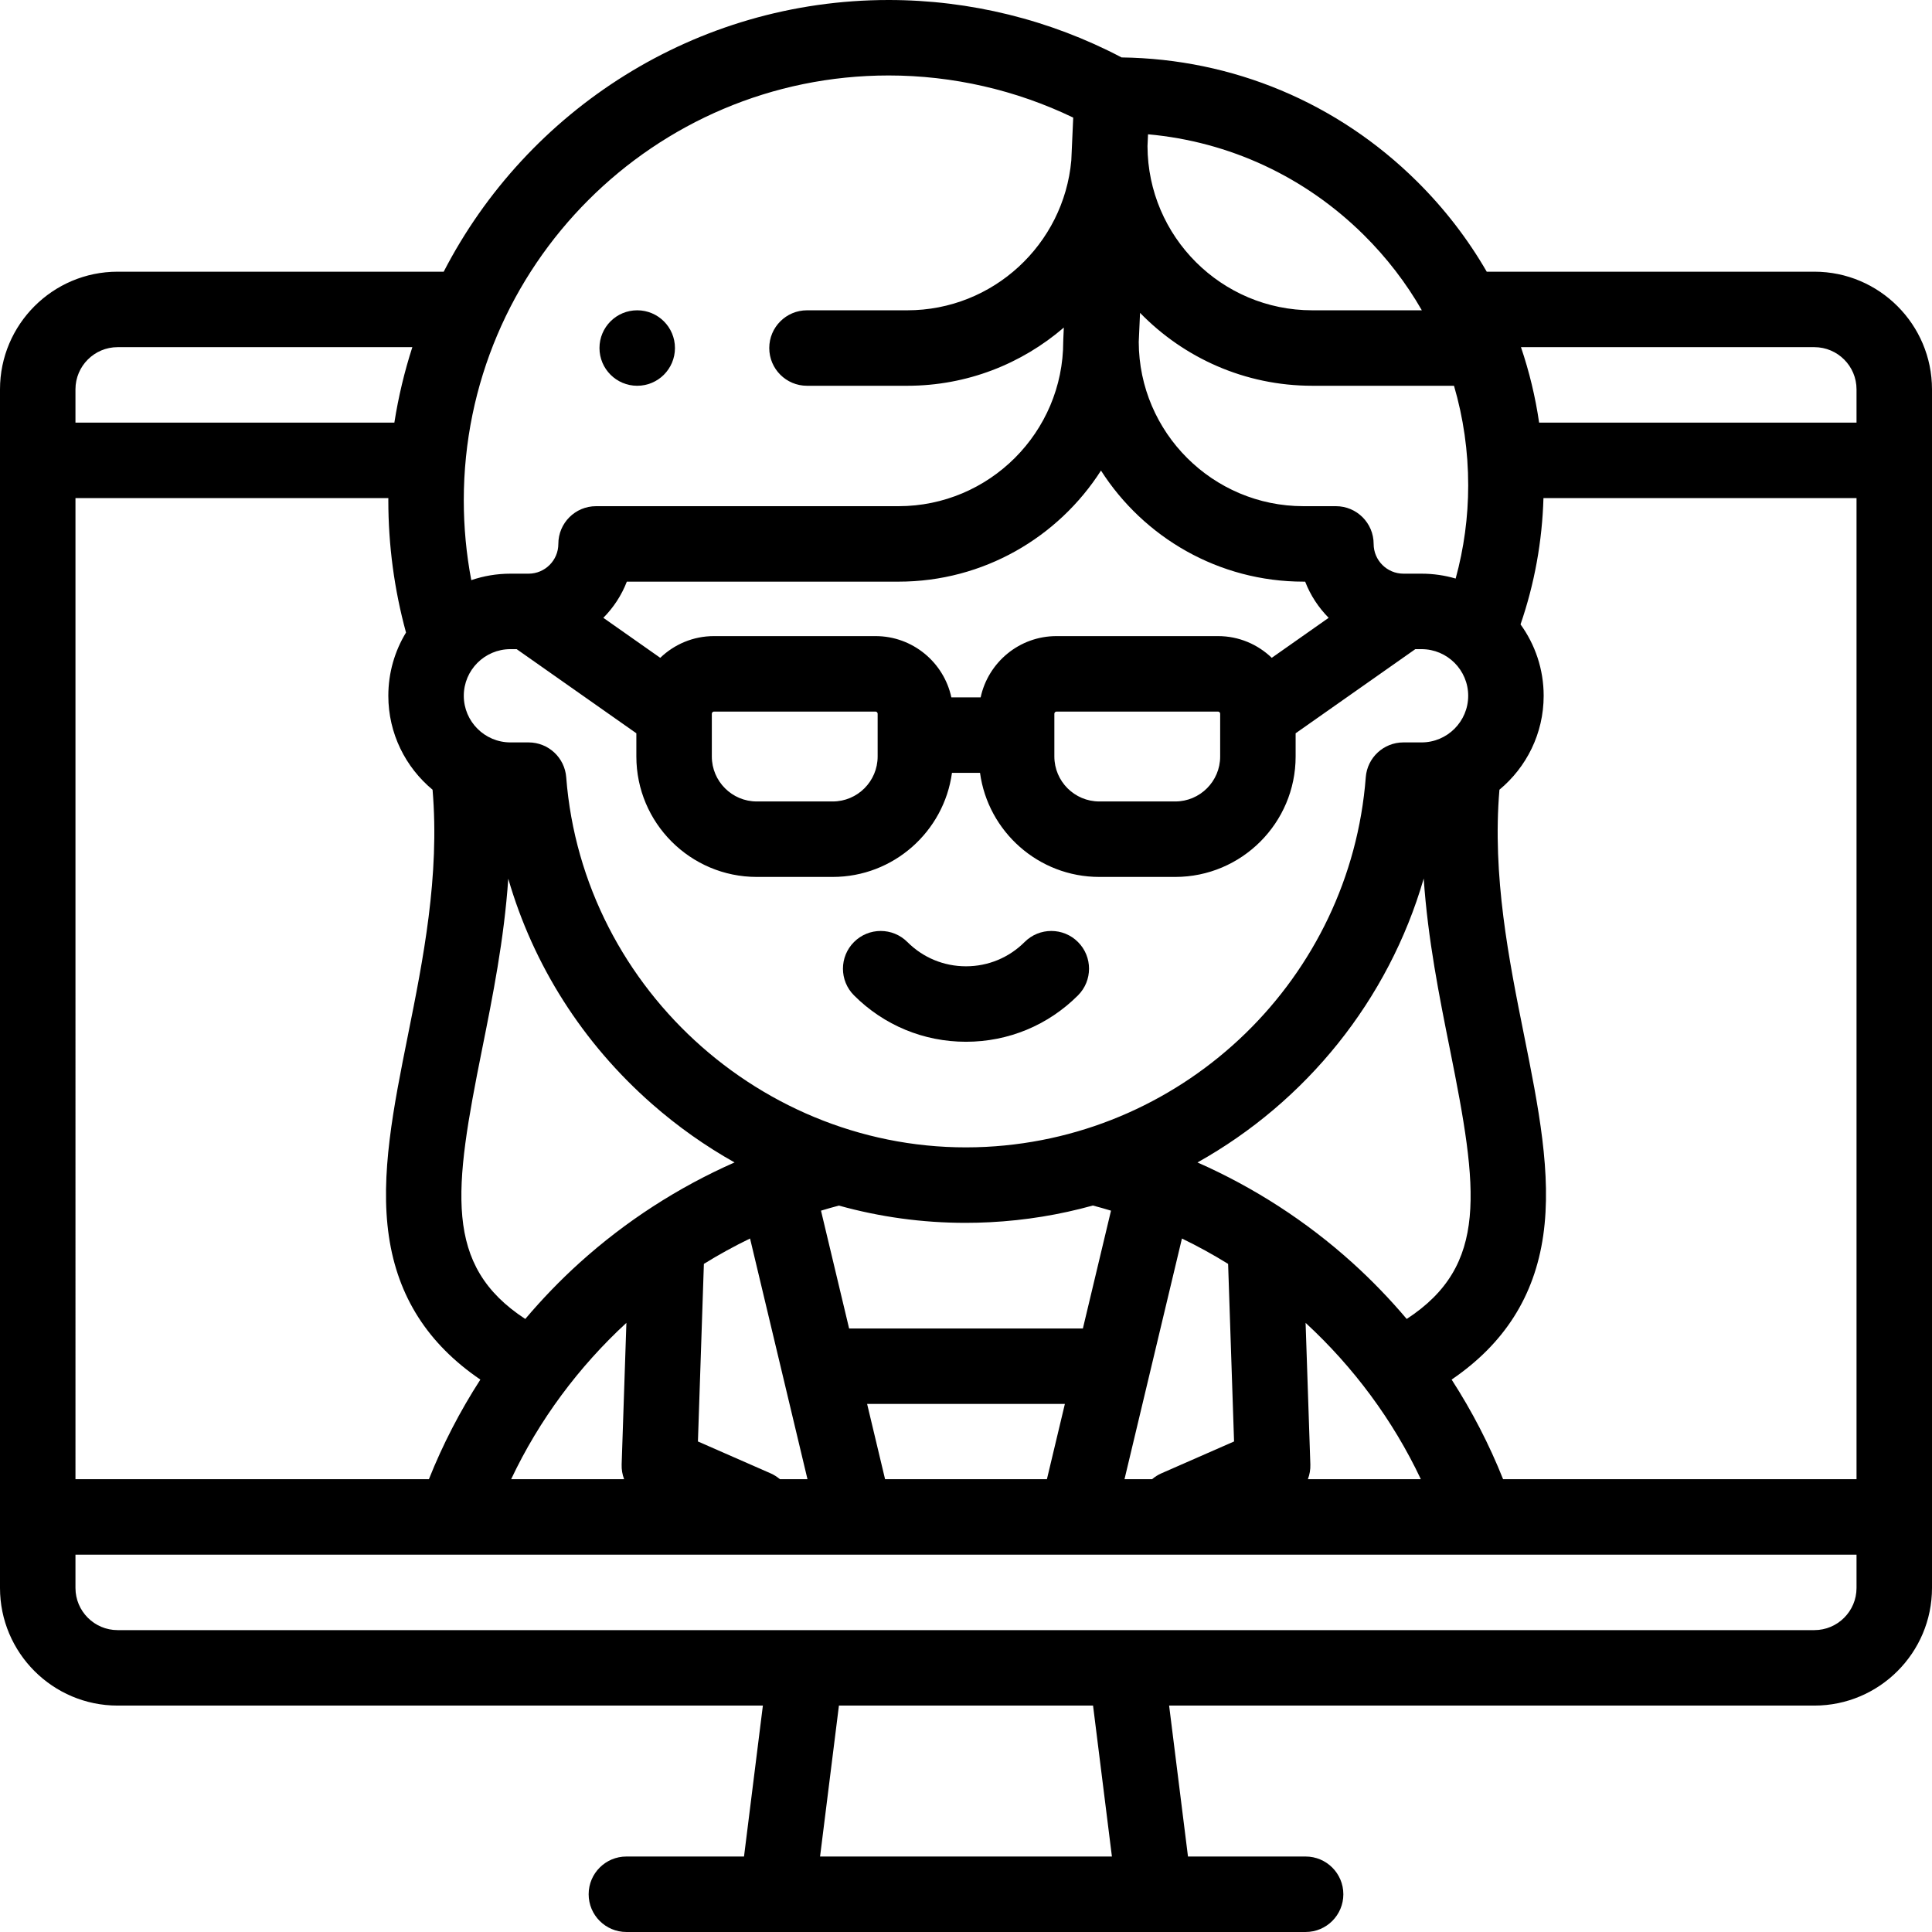 <svg id="Layer_1" enable-background="new 0 0 512.003 512.003" height="512" viewBox="0 0 512.003 512.003" width="512" xmlns="http://www.w3.org/2000/svg"><g><g><path d="m480.826 72.002h-86.823c-5.007-8.66-11.199-16.712-18.503-23.948-21.042-20.846-48.748-32.447-78.271-32.834-18.93-9.965-40.211-15.22-61.721-15.22-51.295 0-95.878 29.28-117.92 72.002h-86.411c-17.191 0-31.177 13.986-31.177 31.177v317.647c0 17.19 13.985 31.176 31.176 31.176h170.996l-5 39.999h-31.173c-5.523 0-10 4.477-10 10s4.477 10 10 10h39.871c.096.002.191.002.287 0h99.688c.048.001.096.001.144.001s.096 0 .144-.001h39.871c5.522 0 10-4.477 10-10s-4.478-10-10-10h-31.174l-5-39.999h170.996c17.191 0 31.177-13.986 31.177-31.176v-317.647c-.001-17.191-13.986-31.177-31.177-31.177zm-460.826 60.002h82.919c-.001.198-.008.394-.008.592 0 11.899 1.577 23.66 4.687 35.035-2.973 4.891-4.687 10.629-4.687 16.759 0 10.004 4.568 18.956 11.723 24.896 1.937 22.847-2.528 45.138-6.502 64.93-3.841 19.132-7.469 37.204-5.069 53.455 2.36 15.976 10.333 28.461 24.237 37.939-5.383 8.34-9.964 17.18-13.632 26.391h-93.668zm327.755-29.771h37.572c2.476 8.46 3.763 17.324 3.763 26.393 0 8.427-1.132 16.693-3.325 24.698-2.869-.836-5.898-1.292-9.033-1.292l-4.794-.003c-.007 0-.015 0-.021 0-4.349 0-7.886-3.537-7.887-7.885-.001-5.522-4.478-9.999-10-9.999h-8.598c-24.024 0-43.575-19.506-43.654-43.512l.346-7.724c11.575 11.909 27.752 19.324 45.631 19.324zm25.042 247.309c-4.443-5.251-9.229-10.225-14.353-14.855-12.224-11.045-26.151-20.028-41.096-26.624 28.724-16.054 50.609-42.982 59.954-75.237 1.096 16.119 4.144 31.309 6.959 45.327 7.474 37.228 10.283 57.174-11.464 71.389zm-85.818 2.519h-61.954l-7.45-31.221c1.571-.48 3.155-.925 4.747-1.345 10.841 3.021 22.104 4.575 33.539 4.575 2.156 0 4.319-.055 6.485-.167 9.391-.481 18.519-1.994 27.273-4.425 1.613.425 3.218.876 4.81 1.362zm-133.387-17.405c-5.137 4.639-9.935 9.624-14.388 14.887-21.744-14.211-18.927-34.212-11.463-71.391 2.812-14.006 5.858-29.182 6.957-45.285 6.624 22.906 19.697 43.55 38.105 59.708 6.814 5.981 14.143 11.151 21.862 15.483-14.935 6.59-28.853 15.565-41.073 26.598zm138.183-209.95c11.32 17.688 31.144 29.438 53.658 29.438h.452c1.397 3.623 3.542 6.87 6.227 9.584l-15.082 10.603c-3.698-3.555-8.708-5.755-14.23-5.755h-42.824c-9.852 0-18.1 6.969-20.092 16.235h-7.763c-1.992-9.266-10.24-16.235-20.093-16.235h-42.824c-5.522 0-10.533 2.2-14.23 5.755l-15.081-10.601c2.684-2.714 4.83-5.962 6.226-9.585h71.999c22.513 0 42.337-11.75 53.657-29.439zm31.584 64.429v11.351c0 6.568-5.343 11.911-11.91 11.911h-20.122c-6.567 0-11.91-5.343-11.91-11.911v-11.351c0-.287.271-.559.559-.559h42.824c.287 0 .559.272.559.559zm-90.773 0v11.351c0 6.568-5.343 11.911-11.91 11.911h-20.122c-6.567 0-11.911-5.343-11.911-11.911v-11.351c0-.287.272-.559.56-.559h42.824c.287 0 .559.272.559.559zm-97.313-17.103h1.65l31.72 22.298v6.157c0 17.596 14.315 31.911 31.911 31.911h20.122c16.128 0 29.491-12.03 31.609-27.586h7.433c2.118 15.556 15.481 27.586 31.609 27.586h20.122c17.596 0 31.91-14.315 31.91-31.911v-6.157l31.719-22.298 1.655.001c6.813 0 12.357 5.544 12.357 12.358s-5.544 12.358-12.357 12.358h-4.815c-5.226 0-9.569 4.022-9.971 9.232-4.089 53.109-47.348 95.218-100.625 97.95-56.954 2.927-106.882-41.018-111.266-97.95-.401-5.21-4.746-9.232-9.971-9.232h-4.815c-6.814 0-12.358-5.544-12.358-12.358s5.544-12.359 12.361-12.359zm30.73 178.543-1.258 37.533c-.045 1.356.19 2.674.654 3.892h-29.935c7.414-15.698 17.884-29.755 30.539-41.425zm40.674 41.425c-.727-.616-1.537-1.143-2.433-1.536l-19.283-8.458 1.578-47.06c3.954-2.452 8.04-4.695 12.236-6.726l15.218 63.78zm27.878 0-4.758-19.939h52.409l-4.758 19.939zm78.674-63.778c4.195 2.031 8.282 4.273 12.236 6.725l1.577 47.06-19.283 8.457c-.896.393-1.706.921-2.434 1.537h-7.316zm32.771 22.354c12.655 11.67 23.125 25.728 30.539 41.424h-29.934c.464-1.219.699-2.536.654-3.892zm52.335 41.424c-3.668-9.211-8.25-18.052-13.634-26.394 13.964-9.519 21.95-22.071 24.271-38.155 2.336-16.192-1.276-34.186-5.102-53.236-3.974-19.793-8.439-42.083-6.502-64.93 7.154-5.94 11.722-14.892 11.722-24.896 0-7.059-2.279-13.593-6.13-18.917 3.705-10.774 5.741-21.995 6.075-33.468h82.967v259.996zm82.491-299.998c6.163 0 11.177 5.014 11.177 11.177v8.825h-84.115c-.997-6.842-2.613-13.53-4.812-20.002zm-104.018-9.769h-29.052c-24.024 0-43.575-19.506-43.654-43.513l.14-3.13c21.552 1.937 41.596 11.231 57.182 26.672 6.085 6.029 11.235 12.744 15.384 19.971zm-141.3-62.233c16.959 0 33.74 3.853 48.91 11.169l-.508 11.351c-2.001 22.231-20.728 39.714-43.472 39.714h-26.572c-5.523 0-10 4.477-10 10s4.477 10 10 10h26.572c15.838 0 30.339-5.82 41.49-15.426l-.145 3.232c-.003.077.003.151.001.228-.002.074-.011.145-.011.219 0 24.073-19.585 43.658-43.658 43.658h-80.146c-5.523 0-10 4.477-10 10 0 4.348-3.538 7.886-7.889 7.886l-4.812.001c-3.627 0-7.112.609-10.37 1.714-1.319-6.939-1.988-14.014-1.988-21.15.002-62.086 50.512-112.596 112.598-112.596zm-204.331 72.002h78.099c-2.085 6.467-3.689 13.147-4.763 20.002h-84.513v-8.825c0-6.163 5.014-11.177 11.177-11.177zm263.496 399.999h-77.345l5-39.999h67.345zm186.153-59.999h-449.649c-6.163 0-11.176-5.014-11.176-11.176v-8.826h472.002v8.826c-.001 6.163-5.014 11.176-11.177 11.176z"/><path d="m256.001 276.08c11.212 0 21.752-4.366 29.678-12.294 3.905-3.905 3.905-10.237-.001-14.142-3.904-3.904-10.237-3.905-14.142.001-4.149 4.149-9.666 6.435-15.536 6.435-5.869 0-11.386-2.285-15.536-6.435-3.904-3.905-10.236-3.906-14.142 0-3.905 3.905-3.906 10.237 0 14.142 7.928 7.927 18.468 12.293 29.679 12.293z"/><path d="m168.871 102.233c5.523 0 10-4.477 10-10s-4.477-10-10-10h-.007c-5.523 0-9.996 4.477-9.996 10s4.48 10 10.003 10z"/></g></g></svg>